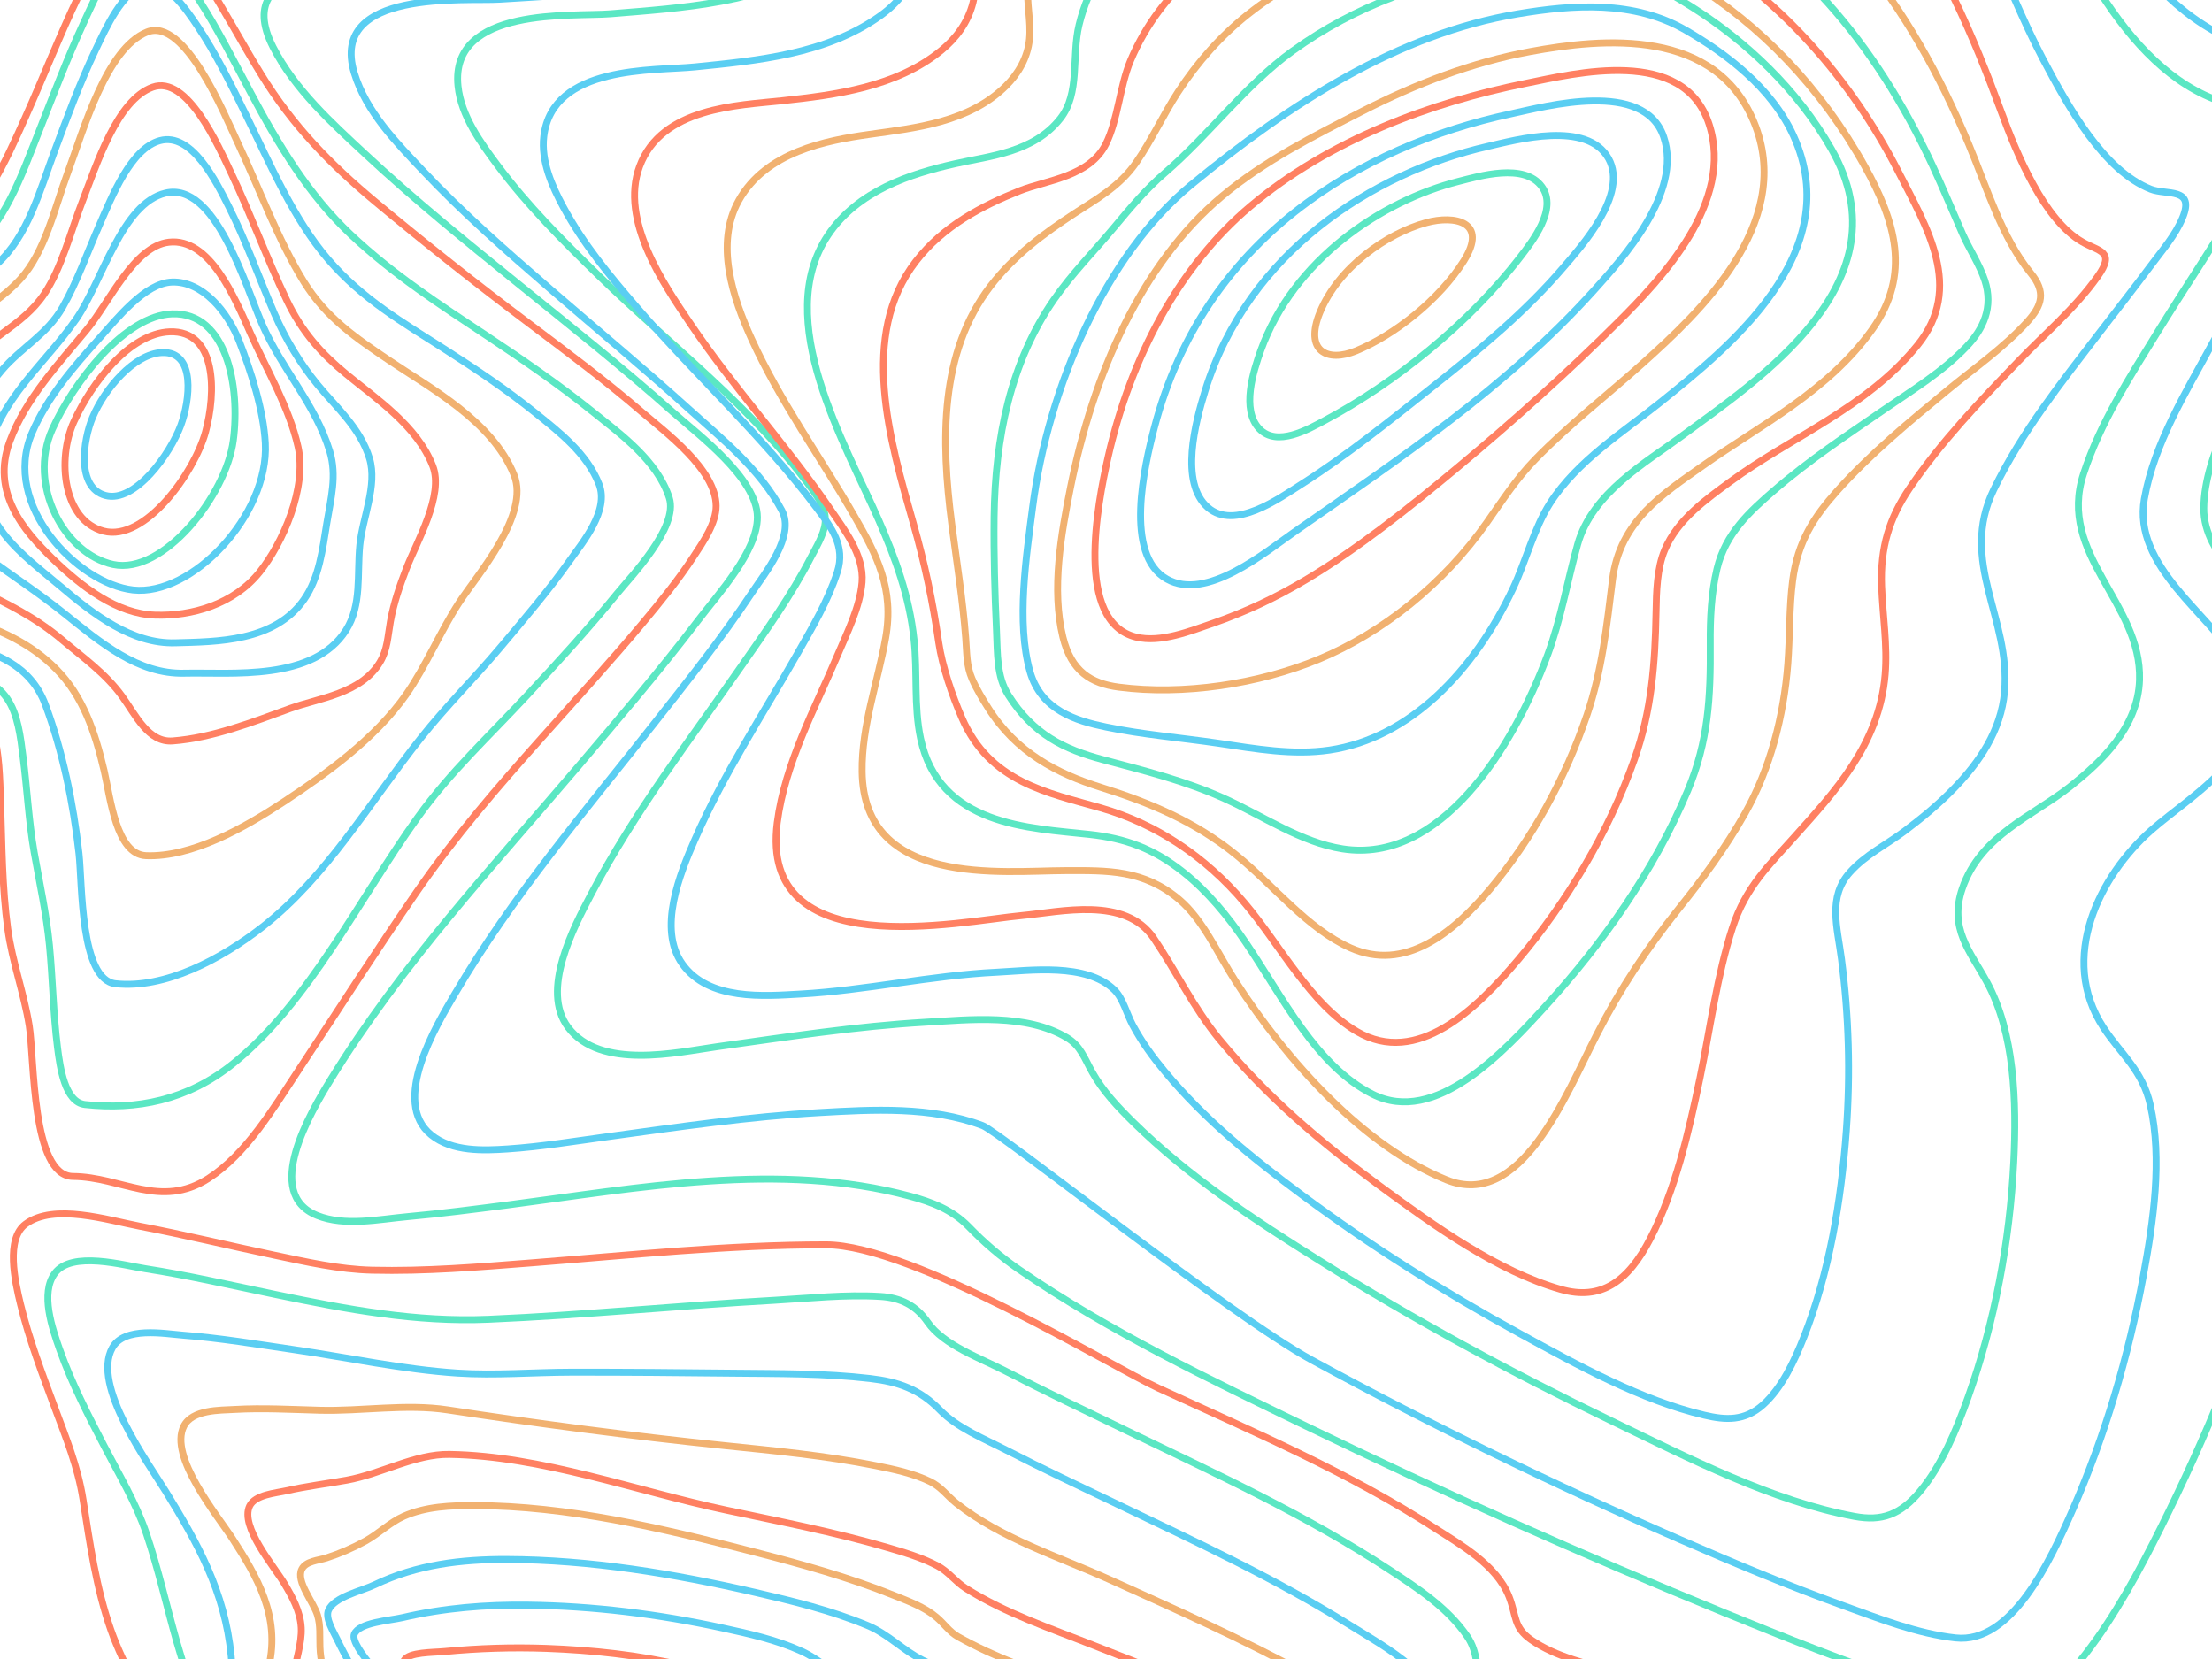 <?xml version="1.0" encoding="UTF-8"?>
<svg width="1600px" height="1200px" viewBox="0 0 1600 1200" version="1.1" xmlns="http://www.w3.org/2000/svg" xmlns:xlink="http://www.w3.org/1999/xlink">
    <!-- Generator: Sketch 55.2 (78181) - https://sketchapp.com -->
    <title>Whangaehu</title>
    <desc>Created with Sketch.</desc>
    <g id="Patterns" stroke="none" stroke-width="1" fill="none" fill-rule="evenodd">
        <g id="Whangaehu" stroke-width="5">
            <g transform="translate(-146, -400)" id="Shape">
                <path d="M1536.163,861.909 C1536.271,890.151 1579.345,921.911 1597.745,938.284 C1634.126,970.67 1671.964,1000.576 1709.451,1030.96 C1746.939,1061.344 1784.527,1091.645 1820.274,1125.002 C1843.484,1146.656 1870.756,1171.044 1886.498,1201.963 C1920.031,1267.854 1814.303,1258.069 1786.916,1259.51 C1717.244,1263.192 1637.331,1261.512 1572.025,1295.824 C1533.039,1316.308 1517.494,1350.662 1525.867,1400.731 C1528.566,1417.014 1536.555,1435.751 1529.787,1451.615 C1522.561,1468.557 1505.936,1478.333 1492.138,1484.89 C1441.811,1508.775 1383.947,1511.542 1330.698,1514.54 C1273.28,1517.835 1215.321,1516.871 1158.307,1517.127 C1134.132,1517.234 1108.884,1527.834 1085.863,1536.449 C1055.683,1547.741 1025.86,1560.425 995.93,1572.689 C930.084,1599.605 862.234,1627.955 792.569,1634.791 C748.942,1639.074 701.26,1633.284 667.369,1596.031 C650.352,1577.326 641.446,1549.52 631.609,1524.819 C619.7,1494.979 608.263,1464.851 595.585,1435.48 C554.745,1340.885 496.435,1248.449 401.793,1243.803 C387.475,1243.103 373.414,1245.385 359.164,1245.813 C350.089,1246.077 342.013,1243.4 338.639,1231.811 C330.158,1202.745 356.816,1156.861 367.746,1133.799 C391.679,1083.318 418.667,1035.103 443.949,985.635 C460.675,952.92 489.628,908.214 489.931,868.465 C490.201,833.049 451.607,807.45 430.596,790.006 C410.908,773.673 375.236,750.817 373.077,717.592 C372.031,701.481 380.735,688.13 389.823,677.769 C405.753,659.649 424.106,646.866 438.437,626.193 C461.937,592.276 481.571,545.608 478.38,499.905 C476.167,468.236 461.364,447.497 442.532,427.672 C434.618,419.337 428.194,413.44 427.776,399.908 C427.101,378.419 433.997,355.678 439.678,335.755 C460.001,264.453 488.865,195.506 520.975,131.131 C537.02,98.96 554.353,66.887 575.627,39.444 C589.56,21.423 608.351,-0.025 629.605,0 C654.212,0 680.249,10.839 704.168,18.944 C748.841,34.09 792.974,51.601 836.932,69.564 C938.59,111.125 1039.292,156.051 1139.037,204.344 C1209.296,238.418 1281.046,272.541 1347.101,317.841 C1359.983,326.736 1372.142,337.109 1383.414,348.817 C1395.458,361.114 1410.403,366.616 1425.557,370.718 C1519.613,396.176 1622.656,376.632 1717.103,364.376 C1741.075,361.271 1765.048,358.149 1789.088,355.975 C1809.755,354.105 1834.497,348.743 1854.583,356.798 C1894.162,372.653 1859.563,431.09 1844.935,454.902 C1793.434,538.739 1726.987,609.671 1665.399,682.085 C1636.116,716.57 1606.611,750.965 1578.92,787.403 C1564.502,806.346 1536.069,837.15 1536.163,861.909 Z" stroke="#5BE7C3" transform="translate(1115, 818) rotate(-180) translate(-1115, -818) "></path>
                <path d="M1529.416,872.67 C1545.201,902.555 1572.897,924.643 1595.887,945.43 C1628.971,975.356 1663.095,1003.619 1696.705,1032.697 C1728.486,1060.194 1760.334,1088.004 1789.765,1119.231 C1807.712,1138.273 1830.229,1161.045 1838.729,1189.209 C1857.169,1250.255 1757.971,1240.993 1733.482,1242.59 C1672.601,1246.542 1603.577,1247.447 1547.254,1279.588 C1512.084,1299.659 1497.635,1332.944 1505.136,1379.154 C1507.729,1395.142 1512.401,1408.792 1506.486,1424.697 C1499.647,1443.106 1483.915,1454.582 1469.493,1462.683 C1424.317,1488.065 1370.917,1493.457 1321.946,1497.944 C1271.355,1502.579 1218.643,1505.847 1169.679,1502.455 C1150.099,1501.105 1127.561,1508.77 1108.184,1514.648 C1078.368,1523.704 1048.855,1534.151 1019.188,1543.866 C958.894,1563.624 897.034,1582.658 834.31,1584.824 C789.025,1586.388 741.81,1577.908 704.135,1545.134 C665.953,1511.898 649.013,1460.378 627.84,1411.402 C591.272,1326.728 541.882,1223.778 457.282,1205.889 C444.454,1203.172 432.125,1204.645 419.31,1203.979 C412.72,1203.641 405.219,1202.571 401.877,1194.643 C393.201,1174.061 416.974,1136.429 424.975,1120.664 C447.08,1077.096 471.933,1035.661 495.099,992.933 C513.498,959.006 536.818,921.309 543.935,881.092 C552.57,832.288 496.145,797.563 476.302,763.2 C441.901,703.611 507.077,669.66 539.209,641.248 C576.107,608.63 606.565,549.124 573.487,498.658 C560.835,479.361 545.265,467.859 539.614,442.676 C530.775,403.29 537.46,358.282 544.63,319.35 C555.433,260.823 572.529,202.931 595.768,150.036 C612.418,112.165 640.04,52.783 680.49,57.237 C707.72,60.209 735.403,71.068 761.917,80.667 C801.618,95.033 840.819,111.408 879.81,128.417 C969.819,167.572 1058.835,210.744 1146.102,258.23 C1205.646,290.642 1371.74,423.098 1384.238,427.824 C1421.501,441.902 1463.869,439.424 1502.287,437.242 C1553.391,434.344 1604.239,426.836 1655.046,419.879 C1679.231,416.586 1703.538,412.56 1727.851,410.939 C1745.156,409.786 1767.883,408.798 1783.041,421.073 C1812.627,445.022 1779.665,499.819 1766.033,523.002 C1724.273,594.075 1671.447,655.623 1621.915,718.554 C1597.609,749.451 1572.931,780.299 1550.866,813.674 C1541.967,827.151 1519.659,854.212 1529.416,872.67 Z" stroke="#5ACEF2" transform="translate(1120.5, 821) rotate(-180) translate(-1120.5, -821) "></path>
                <path d="M1536.577,844.997 C1579.687,904.799 1639.189,949.277 1690.543,999.222 C1716.317,1024.297 1742.254,1050.057 1764.484,1079.925 C1776.048,1095.456 1790.488,1115.097 1792.716,1136.747 C1798.67,1194.663 1709.263,1186.832 1682.502,1189.031 C1630.764,1193.296 1572.315,1196.533 1525.377,1226.088 C1496.7,1244.156 1482.577,1273.81 1487.937,1312.786 C1490.313,1330.08 1494.013,1344.771 1487.937,1361.752 C1481.78,1378.955 1468.954,1391.093 1455.965,1400.193 C1418.64,1426.364 1372.255,1434.73 1330.231,1440.964 C1280.933,1448.225 1231.264,1451.06 1181.625,1449.446 C1138.15,1448.055 1094.884,1463.709 1052.435,1474.028 C996.201,1487.69 938.947,1499.622 881.403,1497.819 C835.956,1496.386 790.152,1485.129 751.301,1455.211 C711.822,1424.741 688.087,1379.136 666.686,1329.923 C634.337,1255.528 594.021,1155.835 523.049,1127.581 C512.727,1123.463 503.107,1123.011 492.461,1122.294 C487.29,1121.948 480.614,1121.841 478.048,1115.261 C471.878,1099.417 494.689,1068.701 501.055,1057.995 C521.375,1023.82 543.403,991.184 564.229,957.462 C583.672,925.98 604.849,893.171 616.926,856.279 C636.146,797.522 574.7,763.165 576.421,707.175 C577.495,672.415 604.775,647.488 626.377,630.244 C652.976,609.039 691.273,595.097 704.586,556.401 C714.502,527.578 698.942,510.803 686.959,488.931 C666.653,451.874 665.269,401.64 667.382,358.744 C670.231,300.778 681.363,241.955 700.312,188.674 C708.899,164.521 719.417,139.396 734.903,120.637 C749.411,103.055 763.142,98.55 782.53,102.149 C841.884,113.184 901.811,143.942 958.727,171.414 C1030.238,205.935 1100.764,244.047 1169.184,286.926 C1215.839,316.169 1263.547,347.108 1304.497,387.509 C1315.17,398.041 1326.1,409.488 1333.904,423.38 C1339.804,433.822 1342.308,442.444 1352.252,448.407 C1381.726,466.071 1422.724,461.451 1454.304,459.614 C1504.801,456.691 1555.054,448.909 1605.239,441.901 C1634.524,437.783 1689.692,424.83 1713.077,455.9 C1733.262,482.73 1708.905,528.476 1696.463,552.11 C1664.991,611.88 1624.506,664.337 1586.944,718.35 C1569.73,743.105 1551.84,768.049 1537.623,795.57 C1533.991,802.586 1528.172,811.884 1527.173,820.407 C1526.052,830.174 1531.284,837.626 1536.577,844.997 Z" stroke="#5BE7C3" transform="translate(1135, 799.5) rotate(-180) translate(-1135, -799.5) "></path>
                <path d="M1528.87,826.075 C1568.706,878.951 1616.698,922.392 1659.464,971.873 C1678.639,994.058 1698.004,1017.332 1712.615,1044.397 C1720.474,1058.951 1728.819,1077.271 1726.652,1095.361 C1720.433,1147.282 1646.899,1142.592 1617.191,1145.633 C1573.048,1150.1 1522.335,1154.6 1483.302,1182.596 C1457.733,1200.933 1448.146,1228.014 1452.919,1262.941 C1458.044,1300.406 1446.586,1327.602 1420.51,1348.502 C1387.818,1374.685 1346.551,1385.358 1308.592,1392.94 C1262.859,1402.031 1216.547,1406.061 1170.22,1404.98 C1125.165,1403.926 1081.515,1413.139 1036.757,1419.131 C977.415,1427.067 916.169,1430.982 857.496,1414.714 C806.411,1400.547 760.269,1369.328 725.68,1321.051 C689.551,1270.663 671.665,1207.18 642.328,1151.435 C624.031,1116.665 598.516,1070.67 564.325,1057.154 C552.921,1052.646 532.139,1058.728 541.247,1036.551 C546.452,1023.867 556.195,1012.742 563.892,1002.374 C576.329,985.619 589.178,969.326 601.824,952.802 C628.778,917.579 657.642,881.605 677.843,839.896 C703.297,787.382 665.46,746.966 670.072,693.719 C672.55,665.064 688.876,642.194 706.147,624.228 C717.321,612.591 729.549,602.512 742.033,593.108 C755.07,583.285 770.498,575.801 781.868,563.102 C798.073,545.028 791.037,523.634 787.999,500.269 C782.651,459.209 781.477,417.5 784.502,376.089 C788.202,325.33 796.878,273.121 815.155,226.994 C822.265,209.036 831.272,189.999 844.647,177.958 C858.022,165.918 871.857,166.742 887.183,170.368 C932.644,181.082 978.009,206.012 1021.133,229.64 C1075.107,259.218 1128.021,292.274 1178.552,329.879 C1213.432,355.84 1248.427,383.885 1277.608,419.084 C1286.095,429.328 1294.17,440.297 1300.699,452.544 C1305.182,460.942 1307.586,471.779 1314.081,478.092 C1334.404,497.797 1375.206,491.913 1399.04,490.767 C1446.606,488.484 1493.423,477.63 1540.929,474.993 C1566.856,473.551 1607.462,469.925 1626.502,496.866 C1644.408,522.191 1628.19,562.08 1617.488,586.482 C1596.456,634.463 1568.2,677.211 1542.874,721.813 C1532.462,740.167 1521.052,759.369 1514.307,780.327 C1508.311,799.002 1518.662,812.518 1528.87,826.075 Z" stroke="#5ACEF2" transform="translate(1133, 797) rotate(-180) translate(-1133, -797) "></path>
                <path d="M1527.073,781.21 C1558.781,827.74 1597.006,869.044 1628.943,916.331 C1647.637,944.023 1679.831,990.578 1665.374,1029.619 C1649.513,1072.519 1594.226,1073.688 1562.268,1077.144 C1524.232,1081.259 1479.564,1086.88 1447.013,1113.667 C1436.718,1122.135 1427.948,1133.344 1424.231,1148.108 C1420.25,1163.908 1424.602,1177.734 1425.168,1193.551 C1426.356,1226.733 1410.124,1253.372 1388.643,1271.666 C1358.285,1297.531 1320.323,1309.76 1284.466,1318.286 C1243.842,1327.902 1202.543,1332.643 1161.162,1332.441 C1121.615,1332.276 1082.486,1333.346 1042.898,1334.581 C991.126,1336.227 938.626,1333.568 888.405,1316.788 C838.934,1300.247 793.956,1269.246 758.625,1223.646 C724.158,1179.149 700.903,1124.76 680.536,1069.359 C668.979,1037.914 649.455,990.923 621.889,975.04 C609.631,967.971 597.602,968.457 610.636,950.072 C627.05,926.922 649.172,908.348 668.183,888.548 C695.607,859.975 723.719,830.842 746.738,796.871 C761.438,775.178 767.989,754.127 766.977,726.039 C766.195,704.642 762.646,683.468 764.441,661.989 C768.644,611.574 801.181,577.002 829.948,544.808 C848.453,524.103 865.353,508.31 874.879,478.857 C886.145,444.046 890.875,406.173 898.404,370.029 C906.675,330.338 916.228,289.051 934.281,254.091 C950.351,222.967 969.895,209.01 999.147,217.396 C1044.773,230.464 1089.745,262.658 1130.25,292.441 C1171.477,322.742 1211.996,356.813 1246.16,398.462 C1264.604,420.954 1277.193,447.362 1293.573,471.524 C1314.177,501.858 1360.788,490.37 1388.488,487.802 C1434.472,483.539 1579.161,451.642 1565.81,554.955 C1560.238,598.078 1538.292,637.876 1522.242,675.929 C1515.59,691.722 1505.963,710.675 1504.459,728.771 C1502.819,748.481 1517.54,767.203 1527.073,781.21 Z" stroke="#FF8062" transform="translate(1137, 775) rotate(-180) translate(-1137, -775) "></path>
                <path d="M1530.331,733.259 C1554.562,775.424 1583.56,815.26 1604.352,860.801 C1617.839,890.295 1631.084,929.702 1613.685,960.908 C1594.047,996.124 1550.745,1004.333 1518.927,1008.821 C1486.146,1013.44 1447.011,1017.326 1420.218,1044.028 C1411.694,1052.534 1404.667,1064.004 1403.358,1077.738 C1402.097,1090.912 1405.658,1104.086 1404.478,1117.499 C1401.834,1147.618 1386.87,1172.435 1367.576,1190.434 C1310.502,1243.682 1225.557,1255.523 1156.696,1256.914 C1122.228,1257.606 1086.755,1253.975 1052.065,1251.373 C1007.05,1247.997 961.967,1240.751 919.036,1223.287 C827.758,1186.169 766.578,1103.847 723.849,1001.41 C710.402,969.166 700.111,934.28 679.036,908.368 C668.172,894.988 670.546,885.379 681.653,873.176 C699.018,854.107 720.201,839.533 739.475,823.617 C766.888,800.982 794.889,778.01 819.133,750.896 C835.844,732.205 847.707,714.198 851.308,686.17 C853.877,666.186 853.277,645.824 854.821,625.717 C857.762,587.52 867.83,549.612 885.654,517.928 C899.816,492.815 916.676,469.99 934.102,448.228 C956.754,419.896 975.914,391.11 993.117,357.483 C1015.925,312.971 1047.972,230.864 1101.693,252.593 C1160.944,276.57 1216.48,337.492 1254.495,396.52 C1267.261,416.339 1277.741,440.645 1294.958,455.26 C1320.733,477.104 1346.885,476.339 1377.543,476.248 C1423.441,476.125 1523.318,463.963 1524.397,547.882 C1524.822,581.131 1513.033,612.567 1507.389,644.548 C1501.023,680.365 1513.782,704.523 1530.331,733.259 Z" stroke="#F1B170" transform="translate(1147, 753) rotate(-180) translate(-1147, -753) "></path>
                <path d="M1532.284,702.499 C1556.251,757.455 1609.996,847.758 1569.119,908.868 C1547.527,941.163 1509.335,953.299 1477.298,960.532 C1451.515,966.382 1420.423,968.579 1400.942,993.378 C1386.624,1011.612 1392.98,1038.147 1387.495,1060.972 C1380.686,1089.268 1365.059,1112.422 1345.855,1129.824 C1292.192,1178.46 1217.577,1193.386 1153.023,1196.562 C1085.98,1199.853 1012.107,1184.459 949.018,1154.846 C870.354,1117.91 811.421,1047.971 770.207,959.404 C762.603,943.055 755.693,926.278 748.392,909.732 C743.487,898.632 736.213,887.894 732.346,876.219 C725.909,856.751 733.494,840.838 745.653,828.15 C763.142,809.884 784.627,796.884 804.566,783.176 C831.833,764.416 859.707,745.993 885.071,723.983 C902.115,709.172 919.956,693.218 926.056,667.522 C930.219,649.996 931.083,631.433 930.934,613.282 C930.61,574.364 932.284,542.891 947.169,507.247 C971.662,448.729 1009.327,396.111 1049.118,352.329 C1080.345,317.969 1129.758,264.593 1175.257,287.566 C1216.079,308.136 1239.959,357.373 1266.855,397.18 C1279.932,416.533 1294.621,434.207 1311.881,447.972 C1333.642,465.325 1354.128,472.607 1379.91,475.446 C1423.304,480.226 1488.735,481.469 1502.149,544.989 C1507.102,568.431 1504.275,592.712 1506.872,616.458 C1510.267,647.857 1520.192,674.779 1532.284,702.499 Z" stroke="#5BE7C3" transform="translate(1157, 739.5) rotate(-180) translate(-1157, -739.5) "></path>
                <path d="M1527.362,689.464 C1544.429,749.596 1566.85,825.379 1525.629,878.822 C1505.662,904.711 1477.577,919.184 1450.395,930 C1430.928,937.751 1400.017,940.032 1388.082,963.863 C1379.316,981.4 1378.102,1005.593 1370.172,1024.382 C1359.275,1050.214 1342.768,1071.49 1323.401,1088.146 C1272.949,1131.548 1207.237,1148.319 1147.31,1153.121 C1017.1,1163.541 884.61,1080.551 814.933,944.011 C794.157,903.311 767.339,859.991 800.914,818.41 C837.57,773.048 892.789,751.795 936.539,719.563 C953.255,707.257 974.557,692.463 983.883,670.181 C989.493,656.787 989.877,639.983 990.134,625.239 C990.808,587.685 993.364,553.913 1005.737,518.872 C1024.848,464.72 1055.32,414.761 1089.852,373.839 C1119.967,338.155 1162.914,296.219 1206.65,321.944 C1240.184,341.714 1261.452,383.674 1287.507,414.605 C1316.503,449.053 1352.363,472.265 1391.743,483.608 C1430.051,494.613 1472.068,502.035 1492.257,548.789 C1499.182,564.827 1506.418,585.593 1509.014,603.344 C1513.205,632.612 1519.341,661.414 1527.362,689.464 L1527.362,689.464 Z" stroke="#FF8062" transform="translate(1167, 734) rotate(-180) translate(-1167, -734) "></path>
                <path d="M1512.574,658.041 C1520.469,718.761 1521.347,782.075 1484.662,829.932 C1467.541,852.258 1445.899,868.12 1424.014,882.491 C1407.912,893.065 1391.284,901.984 1379.259,919.32 C1368.117,935.371 1359.648,954.008 1348.891,970.479 C1334.701,992.306 1317.723,1011.202 1298.608,1026.439 C1250.694,1064.561 1192.408,1082.391 1136.646,1088.575 C1109.652,1091.581 1080.371,1093.146 1053.559,1084.952 C1027.666,1077.046 1002.062,1064.544 978.254,1049.967 C927.641,1019.01 883.776,973.674 851.977,916.355 C830.173,877.039 818.384,838.81 846.619,798.925 C878.451,753.968 928.363,729.162 969.501,699.984 C997.716,679.972 1029.339,660.355 1034.61,617.827 C1038.807,583.987 1042.215,551.869 1053.074,519.882 C1069.234,472.701 1092.995,429.962 1122.947,394.2 C1150.339,361.621 1184.992,333.974 1224.173,351.376 C1255.216,365.187 1279.301,396.128 1306.423,418.248 C1336.649,442.955 1369.858,456.576 1404.828,467.529 C1436.256,477.412 1465.848,492.598 1486.16,524.84 C1490.317,531.428 1494.684,538.601 1497.889,545.972 C1501.979,555.377 1501.661,564.7 1502.465,575.241 C1504.557,603.061 1509.004,630.559 1512.574,658.041 Z" stroke="#F1B170" transform="translate(1173.5, 718.5) rotate(-180) translate(-1173.5, -718.5) "></path>
                <path d="M1485.934,616.004 C1485.26,673.679 1473.894,728.187 1442.764,773.134 C1429.456,792.362 1413.564,808.199 1398.92,825.819 C1387.129,840.023 1375.986,853.221 1362.428,864.926 C1330.267,892.642 1304.129,928.507 1269.95,953.188 C1224.325,986.182 1172.063,1004.42 1120.205,1011.712 C1094.883,1015.276 1068.725,1016.521 1043.107,1012.496 C1021.103,1009.04 1000.031,996.906 980.483,984.492 C942.17,960.174 904.97,925.612 880.093,881.885 C825.247,785.482 933.381,715.393 988.881,674.347 C1014.405,655.466 1053.407,633.598 1063.862,596.199 C1071.336,569.481 1075.889,542.309 1085.514,516.417 C1111.369,446.88 1163.854,365.094 1233.796,375.982 C1263.724,380.634 1291.002,399.532 1318.941,412.219 C1347.71,425.285 1377.403,432.568 1407.304,440.561 C1435.25,448.026 1457.523,458.651 1475.573,487.134 C1484.201,500.736 1483.438,517.019 1484.207,533.706 C1485.462,561.117 1486.238,588.684 1485.934,616.004 Z" stroke="#5BE7C3" transform="translate(1175.5, 695) rotate(-180) translate(-1175.5, -695) "></path>
                <path d="M1446.034,582.391 C1434.798,669.447 1393.066,764.487 1331.703,815.044 C1259.523,874.516 1181.326,924.596 1095.086,938.993 C1055.103,945.668 1011.304,948.953 973.577,927.123 C944.864,910.52 911.512,885.703 895.71,850.801 C857.051,765.433 943.041,697.475 992.032,657.98 C1018.408,636.719 1051.983,616 1071.863,584.951 C1083.397,566.949 1089.285,543.136 1098.598,523.364 C1126.817,463.447 1173.27,415.121 1231.134,406.478 C1257.889,402.485 1284.839,407.424 1311.391,411.351 C1338.571,415.367 1366.088,417.549 1393.099,423.154 C1414.661,427.632 1440.072,435.213 1448.013,463.373 C1458.027,498.859 1450.62,546.84 1446.034,582.391 Z" stroke="#5ACEF2" transform="translate(1169.5, 674.5) rotate(-180) translate(-1169.5, -674.5) "></path>
                <path d="M1412.676,577.376 C1396.288,659.223 1361.586,739.06 1303.248,787.921 C1272.312,813.83 1236.399,831.715 1201.92,849.386 C1162.837,869.413 1122.003,884.959 1080.296,892.67 C1028.368,902.276 944.266,910.934 917.135,838.726 C890.208,767.053 958.253,703.619 998.493,667.469 C1024.291,644.312 1051.902,623.057 1076.551,597.741 C1089.917,584.016 1100.213,568.157 1111.524,552.06 C1142.785,507.458 1187.351,472.149 1232.775,453.3 C1276.801,435.027 1331.264,426.937 1377.737,432.976 C1397.789,435.571 1412.121,444.328 1418.186,469.224 C1426.589,503.833 1419.45,543.566 1412.676,577.376 Z" stroke="#F1B170" transform="translate(1166.5, 665) rotate(-180) translate(-1166.5, -665) "></path>
                <path d="M1376.49,582.42 C1360.21,654.483 1325.096,720.303 1273.876,763.554 C1216.462,812.039 1142.531,838.981 1074.58,852.681 C1038.461,859.958 960.19,879.689 941.779,823.221 C923.369,766.754 976.591,711.107 1007.223,680.473 C1044.4,643.351 1084.483,607.508 1124.519,574.2 C1159.303,545.24 1196.42,515.632 1234.097,493.268 C1255.346,480.581 1277.482,470.223 1300.241,462.315 C1317.094,456.507 1338.524,447.843 1356.193,452.167 C1400.759,463.086 1384.276,547.964 1376.49,582.42 Z" stroke="#FF8062" transform="translate(1162, 656.5) rotate(-180) translate(-1162, -656.5) "></path>
                <path d="M1341.933,587 C1306.213,723.279 1193.041,790.304 1084.075,813.666 C1058.754,819.089 987.773,838.641 973.619,797.011 C959.904,756.648 1003.523,708.78 1023.944,686.101 C1087.223,615.826 1165.402,563.72 1239.484,512.1 C1262.608,495.987 1304.313,461.022 1332.997,477.151 C1364.14,494.695 1349.333,558.741 1341.933,587 Z" stroke="#5ACEF2" transform="translate(1161.5, 648) rotate(-180) translate(-1161.5, -648) "></path>
                <path d="M1303.345,588.23 C1272.281,688.59 1181.929,746.15 1098.859,765.125 C1078.513,769.768 1026.839,784.224 1011.428,756.218 C997.168,730.311 1031.2,692.772 1043.933,677.855 C1072.278,644.637 1105.871,617.273 1139.059,590.971 C1169.744,566.636 1200.761,541.693 1233.048,521.112 C1250.054,510.278 1281.95,487.162 1301.276,503.89 C1322.082,521.886 1310.242,565.945 1303.345,588.23 Z" stroke="#5ACEF2" transform="translate(1160.5, 635.5) rotate(-180) translate(-1160.5, -635.5) "></path>
                <path d="M1257.026,587.551 C1233.349,653.09 1169.937,695.649 1114.001,709.792 C1098.949,713.589 1066.418,723.44 1053.721,705.937 C1042.032,689.818 1060.871,666.187 1069.232,655.273 C1106.289,606.899 1160.555,563.69 1210.275,537.151 C1222.776,530.479 1245.248,517.383 1258.108,530.85 C1271.299,544.679 1262.464,572.503 1257.026,587.551 Z" stroke="#5BE7C3" transform="translate(1157.5, 620.5) rotate(-180) translate(-1157.5, -620.5) "></path>
                <path d="M1207.253,590.082 C1193.912,622.626 1159.042,647.179 1130.158,654.995 C1109.831,660.491 1085.396,655.744 1103.112,627.415 C1120.711,599.303 1153.366,573.627 1181.043,562.244 C1202.159,553.563 1218.71,562.127 1207.253,590.082 Z" stroke="#F1B170" transform="translate(1154, 608) rotate(-180) translate(-1154, -608) "></path>
                <path d="M645.146,750.677 C646.002,814.973 673.996,881.794 660.171,947.307 C648.818,1001.113 591.663,1005.605 557.375,1029.982 C530.128,1049.349 514.666,1083.657 499.931,1116.574 C486.691,1146.126 474.799,1176.566 460.852,1205.633 C451.824,1224.424 436.321,1261.323 416.741,1261.989 C397.997,1262.631 380.81,1233.877 369.922,1216.88 C355.726,1194.724 343.14,1171.104 329.355,1148.594 C306.123,1110.625 278.25,1082.521 246.334,1055.923 C210.014,1025.658 173.094,996.426 135.575,968.229 C107.95,947.406 80.138,926.739 53.585,903.859 C36.929,889.503 0.169,862.567 0,836.1 C-0.08,823.471 9.723,809.485 16.332,799.39 C27.517,782.302 40.264,766.679 53.052,751.393 C76.87,722.918 101.698,695.736 126.256,668.224 C158.132,632.518 188.579,597.396 216.601,556.86 C245.573,514.902 273.251,471.561 301.495,428.812 C320.623,399.852 339.731,367.33 367.321,349.56 C401.878,327.346 430.243,350.769 465.191,351.04 C495.255,351.279 493.038,436.315 496.858,459.96 C500.692,483.893 509.141,506.173 512.415,530.163 C516.498,560.11 516.552,590.748 517.556,621.016 C518.776,658.039 519.261,693.284 551.675,707.402 C570.123,715.423 590.08,717.11 609.174,721.915 C621.544,725.033 644.877,730.364 645.146,750.677 Z" stroke="#FF8062" transform="translate(332, 801) rotate(-180) translate(-332, -801) "></path>
                <path d="M619.366,721.114 C622.518,775.01 641.135,843.992 623.53,899.626 C608.489,947.169 561.45,953.333 529.776,978.307 C503.628,998.906 491.988,1032.614 478.918,1065.73 C468.431,1092.294 458.262,1119.114 446.359,1144.83 C437.587,1163.781 424.193,1195.776 405.953,1199.698 C389.556,1203.225 371.971,1174.979 362.767,1160.609 C349.339,1139.631 337.854,1116.848 325.992,1094.544 C305.148,1055.364 283.805,1020.131 253.298,991.35 C222.656,962.446 189.133,940.833 155.252,918.339 C128.747,900.739 102.376,882.628 77.193,862.309 C58.434,847.181 31.463,827.818 22.88,800.841 C16.085,779.501 50.546,744.087 60.708,731.587 C81.627,705.888 103.793,681.762 126,657.784 C153.072,628.567 181.008,603.015 204.916,569.686 C247.677,510.097 283.42,435.891 338.442,391.602 C371.627,364.89 408.558,358.059 445.469,362.055 C460.084,363.637 463.593,388.826 465.435,403.517 C468.499,427.923 468.884,452.749 471.238,477.254 C473.445,500.193 478.344,521.987 482.291,544.481 C486.286,567.272 487.406,590.623 490.348,613.57 C492.17,627.817 493.972,644.395 501.941,655.848 C510.187,667.705 523.79,672.673 535.68,676.447 C558.009,683.467 617.14,683.08 619.366,721.114 Z" stroke="#5BE7C3" transform="translate(326.5, 780.5) rotate(-180) translate(-326.5, -780.5) "></path>
                <path d="M575.344,682.676 C580.644,732.148 588.064,793.766 566.473,839.346 C548.826,876.614 511.188,884.654 484.305,908.938 C461.945,929.131 453.499,961.249 442.4,991.095 C433.293,1015.576 424.138,1040.164 413.1,1063.46 C404.729,1081.127 393.94,1105.081 377.319,1111.245 C363.108,1116.511 347.053,1092.919 339.175,1081.176 C325.76,1061.164 314.823,1038.74 303.961,1016.613 C286.191,980.405 269.84,941.73 244.55,912.278 C219.976,883.7 190.784,866.83 161.045,847.863 C138.266,833.331 115.63,818.239 94.168,800.909 C77.688,787.611 57.266,771.852 48.678,749.725 C41.252,730.642 60.317,708.054 69.843,694.591 C85.573,672.373 103.032,651.99 120.247,631.525 C138.827,609.447 159.404,589.081 177.383,566.459 C215.189,518.855 245.394,466.149 291.991,429.679 C322.168,406.054 362.777,384.593 398.45,388.452 C424.104,391.233 422.417,460.537 424.881,482.681 C428.932,518.888 436.756,556.93 449.185,590.282 C459.859,618.861 485.223,627.674 508.555,634.084 C523.171,638.108 538.49,640.281 552.627,646.502 C568.992,653.71 573.123,661.939 575.344,682.676 Z" stroke="#5ACEF2" transform="translate(314, 750) rotate(-180) translate(-314, -750) "></path>
                <path d="M518.601,646.865 C521.756,688.691 521.047,738.152 500.607,774.333 C482.695,806.024 450.802,814.368 428.119,839.333 C410.416,858.81 403.463,890.568 393.943,916.325 C382.307,947.819 366.003,1005.986 336.651,1017.837 C309.346,1028.855 280.792,958.473 270.906,937.486 C255.257,904.268 242.169,867.839 223.189,837.163 C206.844,810.753 184.945,796.154 161.701,780.465 C132.065,760.426 87.071,736.666 71.226,697.613 C59.415,668.513 97.821,625.251 110.937,605.089 C124.653,584.027 134.984,559.062 149.14,538.743 C171.478,506.68 207.675,480.865 237.561,461.165 C266.616,442.001 304.346,420.791 337.306,422.054 C358.969,422.879 363.091,463.715 367.712,483.662 C374.334,512.02 383.138,537.431 402.051,556.718 C421.301,576.352 443.991,585.603 467.843,593.699 C480.087,597.826 494.053,601.045 505.006,609.38 C517.108,618.45 517.385,630.788 518.601,646.865 Z" stroke="#F1B170" transform="translate(294.5, 720.5) rotate(-180) translate(-294.5, -720.5) "></path>
                <path d="M460.982,627.974 C460.807,664.108 454.038,702.641 433.968,730.514 C417.252,753.731 391.086,761.491 375.084,785.225 C362.408,804.015 355.956,830.394 347.47,852.214 C337.092,878.954 322.416,925.666 296.608,934.946 C271.419,943.98 249.139,892.529 239.481,872.17 C225.338,842.318 213.888,810.676 199.617,780.906 C188.437,757.549 174.765,742.496 156.56,727.443 C135.19,709.761 105.374,690.175 93.958,660.922 C85.728,639.742 105.65,605.899 112.883,587.24 C117.733,574.708 122.171,561.979 124.609,548.395 C126.508,537.818 126.697,528.028 132.199,518.945 C146.053,496.098 176.428,493.117 197.037,485.586 C224.408,475.592 253.45,464.234 282.094,462.066 C299.699,460.711 308.683,480.511 318.732,494.439 C330.606,510.905 347.416,522.748 362.099,535.173 C381.475,551.598 402.562,561.814 424.377,572.277 C434.217,576.999 445.774,581.631 453.398,591.018 C461.359,600.749 461.042,614.932 460.982,627.974 Z" stroke="#FF8062" transform="translate(276.5, 699) rotate(-180) translate(-276.5, -699) "></path>
                <path d="M414.276,639.425 C410.797,669.774 399.956,698.779 381.645,720.233 C367.608,736.704 348.967,745.978 337.701,765.768 C327.204,784.216 319.889,805.192 311.219,824.916 C302.044,845.769 288.412,880.622 267.249,886.296 C244.441,892.407 226.872,857.249 217.143,837.764 C204.853,813.139 195.515,786.645 184.526,761.172 C176.247,742.186 165.687,724.823 153.197,709.659 C140.097,693.673 122.332,678.363 115.705,656.382 C109.847,636.913 120.809,613.359 122.744,593.619 C124.813,572.527 121.186,550.373 132.661,532.263 C156.325,494.915 215.714,501.841 249.666,501.042 C283.166,500.219 310.1,523.072 337.209,544.814 C355.116,559.169 373.764,571.325 392.122,584.7 C410.837,598.346 417.336,612.717 414.276,639.425 Z" stroke="#5ACEF2" transform="translate(264.5, 694) rotate(-180) translate(-264.5, -694) "></path>
                <path d="M385.179,672.795 C374.892,716.761 342.761,740.129 319.791,773.355 C300.997,800.555 286.904,856.885 255.252,864.336 C219.317,872.793 197.804,798.157 185.31,769.357 C171.447,737.417 146.757,711.437 136.49,677.626 C131.093,659.879 135.728,643.32 138.601,625.582 C141.752,606.105 144.119,586.191 154.994,570.513 C176.399,539.661 218.203,539.876 248.311,539.027 C279.477,538.145 307.048,559.287 331.879,580.388 C358.216,602.734 395.716,627.709 385.179,672.795 Z" stroke="#5ACEF2" transform="translate(260.5, 702) rotate(-180) translate(-260.5, -702) "></path>
                <path d="M358.949,700.717 C347.356,732.042 322.997,757.508 303.23,781.548 C286.732,801.59 268.984,841.935 243.829,844.811 C214.264,848.203 196.346,805.121 184.713,778.705 C173.263,752.747 156.765,725.339 150.425,696.85 C143.814,667.173 161.42,627.204 178.21,606.204 C196.937,582.786 227.575,574.134 253.865,575.068 C281.391,576.018 306.648,595.372 327.495,615.446 C349.782,636.905 372.43,664.354 358.949,700.717 Z" stroke="#FF8062" transform="translate(256, 710) rotate(-180) translate(-256, -710) "></path>
                <path d="M332.96,717.615 C321.887,743.668 302.693,765.708 284.996,785.367 C271.338,800.544 251.185,826.352 231.481,826.984 C209.804,827.681 191.433,806.019 182.816,783.816 C174.321,761.916 165.37,734.458 164.098,710.432 C161.336,658.112 217.558,599.504 259.775,604.273 C299.803,608.796 355.038,665.705 332.96,717.615 Z" stroke="#5ACEF2" transform="translate(251, 715.5) rotate(-180) translate(-251, -715.5) "></path>
                <path d="M310.174,725.487 C294.898,759.433 257.793,807.827 223.442,808.976 C184.012,810.29 174.113,756.437 179.253,717.409 C184.474,677.578 229.934,619.924 266.182,627.714 C301.561,635.316 328.278,685.229 310.174,725.487 Z" stroke="#5BE7C3" transform="translate(247, 718) rotate(-180) translate(-247, -718) "></path>
                <path d="M292.562,719.976 C279.629,748.398 252.03,783.899 223.244,784.974 C188.946,786.245 189.593,740.778 197.371,712.479 C205.458,683.097 241.078,632.914 271.11,640.837 C300.313,648.572 304.956,692.735 292.562,719.976 Z" stroke="#FF8062" transform="translate(246, 712.5) rotate(-180) translate(-246, -712.5) "></path>
                <path d="M275.964,712.247 C267.427,732.528 246.061,758.16 225.75,758.98 C200.923,759.966 205.749,723.904 212.163,706.498 C219.788,685.787 245.345,649.799 266.792,655.631 C287.908,661.372 283.008,695.537 275.964,712.247 Z" stroke="#5ACEF2" transform="translate(244.5, 707) rotate(-180) translate(-244.5, -707) "></path>
                <path d="M397.069,1559.493 C452.021,1518.804 514.142,1485.217 572.723,1451.078 C658.331,1401.196 745.2,1352.655 835.152,1315.496 C883.379,1295.58 945.872,1266.865 997.619,1282.469 C1016.539,1288.173 1033.793,1305.423 1050.757,1316.632 C1074.148,1332.088 1097.884,1346.779 1121.58,1361.502 C1169.112,1391.015 1216.792,1420.232 1263.508,1451.638 C1286.003,1466.765 1307.83,1485.818 1331.249,1498.722 C1344.934,1506.269 1361.311,1502.739 1375.935,1502.261 C1409.808,1501.15 1443.661,1499.043 1477.515,1497.249 C1518.922,1495.06 1560.425,1492.731 1601.88,1493.595 C1620.577,1493.99 1666.369,1489.941 1676.662,1509.594 C1682.199,1520.178 1669.148,1539.264 1663.097,1548.094 C1651.988,1564.324 1639.22,1578.949 1626.62,1593.426 C1597.482,1626.905 1566.536,1658.789 1540.635,1696.186 C1527.327,1715.412 1509.891,1738.9 1518.578,1765.146 C1527.347,1791.655 1542.537,1814.608 1551.804,1841.027 C1562.475,1871.429 1566.9,1903.065 1571.938,1935.302 C1575.668,1959.128 1584.356,1980.238 1592.524,2002.204 C1601.549,2026.483 1610.898,2050.968 1617.164,2076.571 C1621.305,2093.484 1627.99,2123.911 1613.501,2134.618 C1592.915,2149.843 1554.314,2137.515 1530.848,2133.029 C1498.418,2126.84 1466.224,2118.956 1433.881,2112.166 C1410.402,2107.228 1386.841,2101.813 1362.971,2101.237 C1324.49,2100.307 1285.882,2103.525 1247.502,2106.52 C1176.437,2112.068 1105.88,2119.59 1034.575,2119.59 C972.104,2119.59 827.739,2031.388 793.946,2015.858 C726.496,1984.855 657.252,1955.466 593.424,1914.217 C576.156,1903.049 549.581,1888.169 540.495,1865.182 C534.89,1851.018 537.467,1842.829 524.247,1833.702 C506.21,1821.25 483.102,1816.361 463.137,1810.79 C430.983,1801.819 398.58,1794.223 366.278,1786.1 C300.946,1769.713 236.058,1751.179 170.996,1733.345 C151.327,1727.954 127.531,1726.761 108.78,1717.263 C96.693,1711.165 97.947,1703.486 107.303,1694.219 C123.713,1677.957 146.714,1668.928 166.099,1659.653 C194.502,1646.065 223.371,1633.942 252.253,1621.992 C281.135,1610.042 310.166,1598.462 339.062,1586.488 C358.15,1578.603 379.916,1572.192 397.069,1559.493 Z" stroke="#FF8062" transform="translate(889, 1710) rotate(-180) translate(-889, -1710) "></path>
                <path d="M339.289,1542.443 C397.417,1501.671 461.94,1469.19 524.143,1437.5 C603.751,1396.917 685.161,1358.881 769.04,1333.513 C818.289,1318.628 876.397,1302.194 926.719,1319.263 C944.671,1325.354 958.083,1339.043 973.472,1351.126 C991.013,1364.914 1009.228,1377.549 1027.444,1389.986 C1064.941,1415.585 1102.833,1440.311 1141.122,1464.163 C1161.402,1476.847 1183.726,1493.833 1206.637,1498.234 C1224.852,1501.737 1245.544,1496.668 1263.84,1495.193 C1296.79,1492.539 1329.733,1489.803 1362.696,1487.479 C1400.733,1484.8 1438.878,1482.328 1476.995,1482.756 C1498.24,1482.995 1534.711,1479.047 1549.736,1495.803 C1562.844,1510.424 1515.12,1563.303 1506.727,1573.35 C1480.517,1604.719 1452.951,1634.587 1428.556,1668.131 C1414.138,1687.912 1396.584,1711.969 1390.505,1738.187 C1385.331,1760.53 1395.316,1785.989 1401.212,1806.643 C1408.586,1832.514 1414.536,1859.333 1423.104,1884.66 C1430.735,1907.226 1442.878,1927.328 1453.545,1947.842 C1465.277,1970.408 1477.157,1993.345 1485.867,2017.964 C1491.203,2033.112 1500.035,2058.48 1489.429,2072.92 C1477.177,2089.569 1439.411,2078.689 1423.887,2076.316 C1392.394,2071.437 1361.145,2064.184 1329.868,2057.689 C1277.92,2046.909 1228.394,2037.48 1175.495,2039.739 C1106.607,2042.689 1037.786,2049.629 968.911,2053.469 C943.477,2054.903 917.638,2057.788 892.183,2056.23 C877.591,2055.332 866.479,2049.892 857.992,2037.62 C846.402,2020.873 819.706,2011.601 801.14,2001.991 C772.191,1987.016 742.877,1973.087 713.645,1958.977 C649.472,1927.988 584.065,1898.119 523.205,1858.039 C503.951,1845.363 481.903,1831.229 467.661,1810.286 C459.714,1798.607 461.718,1787.357 456.867,1774.945 C450.444,1758.618 429.328,1751.25 416.705,1745.909 C392.344,1735.59 366.984,1728.676 341.819,1722.198 C284.879,1707.544 227.804,1697.909 169.939,1690.813 C156.379,1689.164 102.98,1683.453 131.025,1655.925 C162.012,1625.504 206.755,1610.595 243.233,1593.452 C276.095,1578.04 308.984,1563.699 339.289,1542.443 Z" stroke="#5BE7C3" transform="translate(837.5, 1697) rotate(-180) translate(-837.5, -1697) "></path>
                <path d="M317.621,1536.983 C372.259,1501.114 432.786,1474.353 491.631,1448.753 C563.038,1417.689 636.235,1389.999 711.128,1374.487 C758.174,1364.753 810.043,1357.272 856.772,1373.451 C888.683,1384.494 913.368,1414.348 941.396,1434.887 C969.424,1455.427 998.587,1474.707 1028.621,1490.778 C1047.261,1500.752 1067.313,1510.799 1088.054,1509.482 C1138.484,1506.29 1188.853,1498.678 1239.338,1494.983 C1272.735,1492.514 1306.2,1490.482 1339.698,1491.091 C1359.899,1491.453 1387.65,1489.972 1405.534,1502.94 C1425.302,1517.283 1320.045,1639.746 1310.097,1653.529 C1285.155,1688.091 1254.952,1733.959 1259.774,1783.11 C1264.387,1830.097 1284.378,1865.177 1306.99,1901.993 C1319.822,1922.935 1360.972,1978.884 1345.723,2006.121 C1337.01,2021.69 1308.293,2016.3 1294.651,2015.239 C1267.764,2013.149 1241.026,2008.656 1214.281,2004.755 C1175.285,1999.102 1135.215,1990.371 1096.05,1987.812 C1068.779,1986.034 1041.345,1988.413 1014.026,1988.462 C974.854,1988.528 935.683,1988.166 896.511,1987.738 C863.62,1987.376 830.453,1987.738 797.677,1983.887 C777.301,1981.517 761.835,1976.193 747.22,1961.15 C734.502,1948.066 715.315,1940.405 699.106,1932.086 C672.334,1918.352 645.211,1905.622 618.176,1892.686 C561.573,1865.596 504.321,1839.075 450.143,1805.221 C425.411,1789.775 383.828,1768.15 378.026,1730.7 C375.933,1717.196 374.393,1711.362 363.587,1703.684 C348.249,1692.789 329.879,1687.877 312.67,1683.606 C272.553,1673.649 231.274,1675.138 191.225,1665.297 C174.914,1661.24 153.62,1652.484 172.24,1632.439 C193.967,1608.995 225.594,1596.108 251.623,1581.625 C264.617,1574.4 278.003,1567.636 290.342,1558.815 C299.818,1552.018 307.929,1543.303 317.621,1536.983 Z" stroke="#5ACEF2" transform="translate(786.5, 1690.5) rotate(-180) translate(-786.5, -1690.5) "></path>
                <path d="M325.106,1537.183 C375.585,1508.049 430.406,1486.866 484.243,1467.771 C544.04,1446.589 605.281,1429.044 667.331,1421.579 C710.176,1416.407 755.827,1414.881 797.411,1430.71 C823.709,1440.724 841.538,1461.783 864.168,1479.443 C898.321,1506.135 935.273,1527.284 976.305,1522.137 C1022.306,1516.38 1068.458,1512.06 1114.761,1509.179 C1142.69,1507.438 1170.728,1506.135 1198.692,1507.348 C1216.372,1508.106 1239.15,1509.385 1254.531,1519.16 C1275.111,1532.25 1197.808,1631.86 1188.172,1646.377 C1164.275,1682.382 1146.756,1720.16 1136.52,1764.768 C1128.173,1801.169 1145.226,1829.784 1162.818,1857.012 C1173.756,1873.922 1209.096,1916.451 1198.031,1938.409 C1191.962,1950.518 1171.962,1949.891 1161.22,1950.509 C1140.748,1951.681 1120.189,1950.46 1099.717,1949.924 C1069.488,1949.099 1037.31,1954.766 1007.337,1950.204 C940.911,1940.108 874.653,1931.364 807.816,1924.444 C770.972,1920.633 733.905,1917.169 697.391,1909.819 C684.283,1907.18 670.743,1904.383 658.322,1898.411 C650.331,1894.576 645.975,1888.043 639.232,1882.681 C607.081,1857.16 565.112,1844.029 528.902,1827.672 C480.763,1805.929 432.368,1784.524 385.511,1758.838 C360.865,1745.327 326.441,1729.803 309.482,1702.228 C304.358,1693.897 306.542,1687.232 303.319,1679.223 C299.611,1669.984 288.343,1667.229 281.067,1664.656 C264.553,1658.808 195.43,1649.965 227.284,1615.659 C242.483,1599.319 261.849,1588.835 278.984,1575.992 C285.187,1571.34 291.236,1566.663 296.408,1560.386 C305.059,1549.861 313.582,1543.856 325.106,1537.183 Z" stroke="#F1B170" transform="translate(738.5, 1685) rotate(-180) translate(-738.5, -1685) "></path>
                <path d="M377.37,1525.796 C477.021,1478.661 593.808,1446.549 702.453,1452.77 C738.583,1454.847 777.456,1461.777 808.774,1485.493 C827.241,1499.501 841.998,1515.314 864.181,1520.374 C880.195,1524.025 897.439,1519.88 913.547,1518.38 C936.879,1516.204 960.224,1514.26 983.59,1512.686 C1012.557,1510.766 1041.619,1509.283 1070.64,1510.074 C1091.377,1510.642 1120.013,1509.999 1138.027,1523.596 C1159.534,1539.813 1104.789,1615.888 1097.086,1629.443 C1078.417,1662.298 1065.329,1694.13 1060.599,1733.725 C1059.207,1745.261 1054.518,1757.086 1055.126,1768.713 C1055.761,1780.588 1061.754,1791.16 1067.288,1800.496 C1074.525,1812.733 1099.634,1841.756 1092.444,1856.679 C1088.471,1864.919 1073.559,1865.958 1065.829,1867.705 C1051.328,1871.001 1036.618,1872.773 1022.03,1875.393 C997.279,1879.859 972.704,1894.403 947.866,1893.991 C881.073,1892.904 813.315,1867.622 747.86,1853.737 C708.947,1845.456 669.77,1837.941 631.33,1826.725 C619.167,1823.174 606.64,1819.499 595.079,1813.475 C587.011,1809.272 581.828,1801.782 574.355,1797.077 C545.699,1779.006 512.745,1768.038 481.974,1755.875 C442.027,1740.053 401.945,1724.71 362.275,1707.867 C337.409,1697.311 305.435,1688.024 284.009,1668.445 C268.36,1654.148 279.056,1649.871 287.313,1636.555 C291.529,1629.765 290.556,1623.073 292.388,1615.385 C295.002,1604.409 302.395,1596.507 309.327,1589.403 C318.888,1579.589 331.625,1571.505 339.443,1559.475 C342.2,1555.239 342.071,1549.982 344.301,1546.29 C350.788,1535.536 367.998,1530.229 377.37,1525.796 Z" stroke="#FF8062" transform="translate(709.5, 1673) rotate(-180) translate(-709.5, -1673) "></path>
                <path d="M480.32,1529.589 C561.198,1499.955 651.189,1483.081 736.681,1490.912 C766.426,1493.641 796.353,1499.98 824.061,1513.902 C836.668,1520.217 846.131,1527.256 859.944,1527.635 C891.996,1528.509 924.149,1525.451 956.194,1524.717 C979.127,1524.19 1002.174,1524 1025.053,1526.251 C1040.351,1527.751 1061.037,1529.548 1073.569,1540.998 C1091.781,1557.673 1058.906,1614.361 1052.215,1630.023 C1041.126,1655.998 1030.125,1684.873 1034.523,1714.928 C1035.872,1724.119 1038.26,1732.238 1038.57,1741.611 C1038.867,1749.664 1038.037,1757.1 1040.378,1764.799 C1043.271,1774.344 1056.141,1789.157 1051.716,1797.944 C1048.701,1803.945 1039.757,1804.226 1033.808,1806.146 C1024.159,1809.261 1014.738,1813.347 1005.641,1818.363 C996.064,1823.671 987.909,1831.873 977.987,1836.259 C961.88,1843.364 943.851,1844.032 926.921,1844 C859.371,1843.867 790.964,1827.603 725.127,1810.598 C690.842,1801.745 656.369,1792.306 623.049,1778.878 C612.932,1774.798 601.465,1770.701 592.569,1763.167 C587.018,1758.476 583.254,1752.599 576.948,1749.071 C523.076,1718.95 460.793,1707.765 403.603,1686.011 C388.717,1680.348 306.22,1651.736 349.354,1624.822 C375.558,1608.468 403.246,1601.032 427.156,1578.66 C434.441,1571.86 439.297,1566.23 442.144,1555.852 C444.019,1548.944 439.506,1552.447 445.806,1545.226 C453.448,1536.546 470.897,1533.043 480.32,1529.589 Z" stroke="#F1B170" transform="translate(708, 1666.5) rotate(-180) translate(-708, -1666.5) "></path>
                <path d="M531.415,1547.112 C626.105,1522.924 726.382,1521.773 822.567,1543.216 C846.814,1548.616 872.049,1547.326 896.594,1548.698 C920.443,1550.013 962.844,1547.276 980.165,1569.657 C992.725,1585.881 979.097,1620.359 974.382,1638.507 C968.376,1661.627 963.128,1685.511 972.989,1707.965 C978.765,1721.115 986.679,1733.633 992.874,1746.66 C995.837,1752.881 1001.937,1762.415 999.394,1768.308 C995.187,1778.031 975.505,1782.124 965.955,1786.711 C935.431,1801.365 903.108,1805.105 870.473,1805 C810.196,1804.809 749.608,1794.749 690.481,1781.105 C663.278,1774.826 635.696,1768.128 609.46,1757.213 C594.614,1751.04 583.664,1739.131 569.487,1732.071 C523.84,1709.321 474.797,1697.165 428.365,1676.363 C414.926,1670.339 364.726,1650.284 390.015,1626.639 C414.499,1603.749 450.211,1606.469 475.669,1584.936 C478.551,1582.47 482.115,1579.519 483.786,1575.533 C484.773,1573.15 483.035,1568.613 483.786,1567.257 C491.604,1552.52 519.396,1550.178 531.415,1547.112 Z" stroke="#5ACEF2" transform="translate(691.5, 1666.5) rotate(-180) translate(-691.5, -1666.5) "></path>
                <path d="M520.763,1572.098 C569.342,1563.967 618.989,1561.95 668.386,1561.438 C695.387,1561.157 725.052,1559.058 751.471,1567.404 C767.7,1572.544 783.374,1577.04 800.104,1580.279 C818.104,1583.766 847.086,1586.303 858.048,1605.202 C866.237,1619.325 860.624,1648.355 860.327,1665.527 C860.009,1684.36 863.173,1698.325 874.067,1711.803 C880.917,1720.29 912.34,1751.097 908.709,1759.981 C905.254,1768.443 883.358,1769.74 873.891,1771.938 C843.969,1778.913 813.648,1781.342 783.212,1780.962 C736.074,1780.383 688.76,1774.516 642.358,1764.435 C623.175,1760.245 603.348,1755.907 585.023,1747.535 C572.682,1741.891 562.39,1731.884 550.131,1726.05 C515.022,1709.316 477.899,1697.954 442.668,1680.914 C431.362,1675.435 394.522,1660.85 403.354,1638.373 C410.718,1619.606 435.764,1613.896 448.071,1601.318 C469.006,1579.866 494.067,1576.561 520.763,1572.098 Z" stroke="#5ACEF2" transform="translate(655.5, 1671) rotate(-180) translate(-655.5, -1671) "></path>
                <path d="M512.366,1599.883 C550.902,1594.5 590.333,1592.146 629.435,1592.031 C654.669,1591.957 681.292,1591.537 706.055,1598.459 C718.494,1601.933 729.303,1610.057 741.075,1615.852 C753.197,1621.812 769.926,1628.462 775.166,1642.126 C780.089,1654.967 778.25,1673.702 782.574,1689.185 C786.419,1702.923 794.467,1711.409 803.135,1720.694 C808.657,1726.629 837.017,1752.319 833.737,1757.99 C830.221,1764.065 813.189,1763.571 804.327,1764.41 C779.908,1766.764 755.404,1767.514 730.919,1766.657 C697.502,1765.406 663.829,1761.916 630.99,1754.014 C607.695,1748.417 590.125,1735.082 568.405,1725.303 C540.268,1712.603 511.121,1702.56 483.253,1688.666 C469.366,1681.744 448.812,1672.837 441.7,1654.967 C438.966,1648.119 436.312,1630.701 439.356,1623.853 C443.013,1615.622 456.624,1612.132 463.049,1610.016 C479.144,1604.74 495.988,1602.172 512.366,1599.883 Z" stroke="#FF8062" transform="translate(636, 1679.5) rotate(-180) translate(-636, -1679.5) "></path>
            </g>
        </g>
    </g>
</svg>